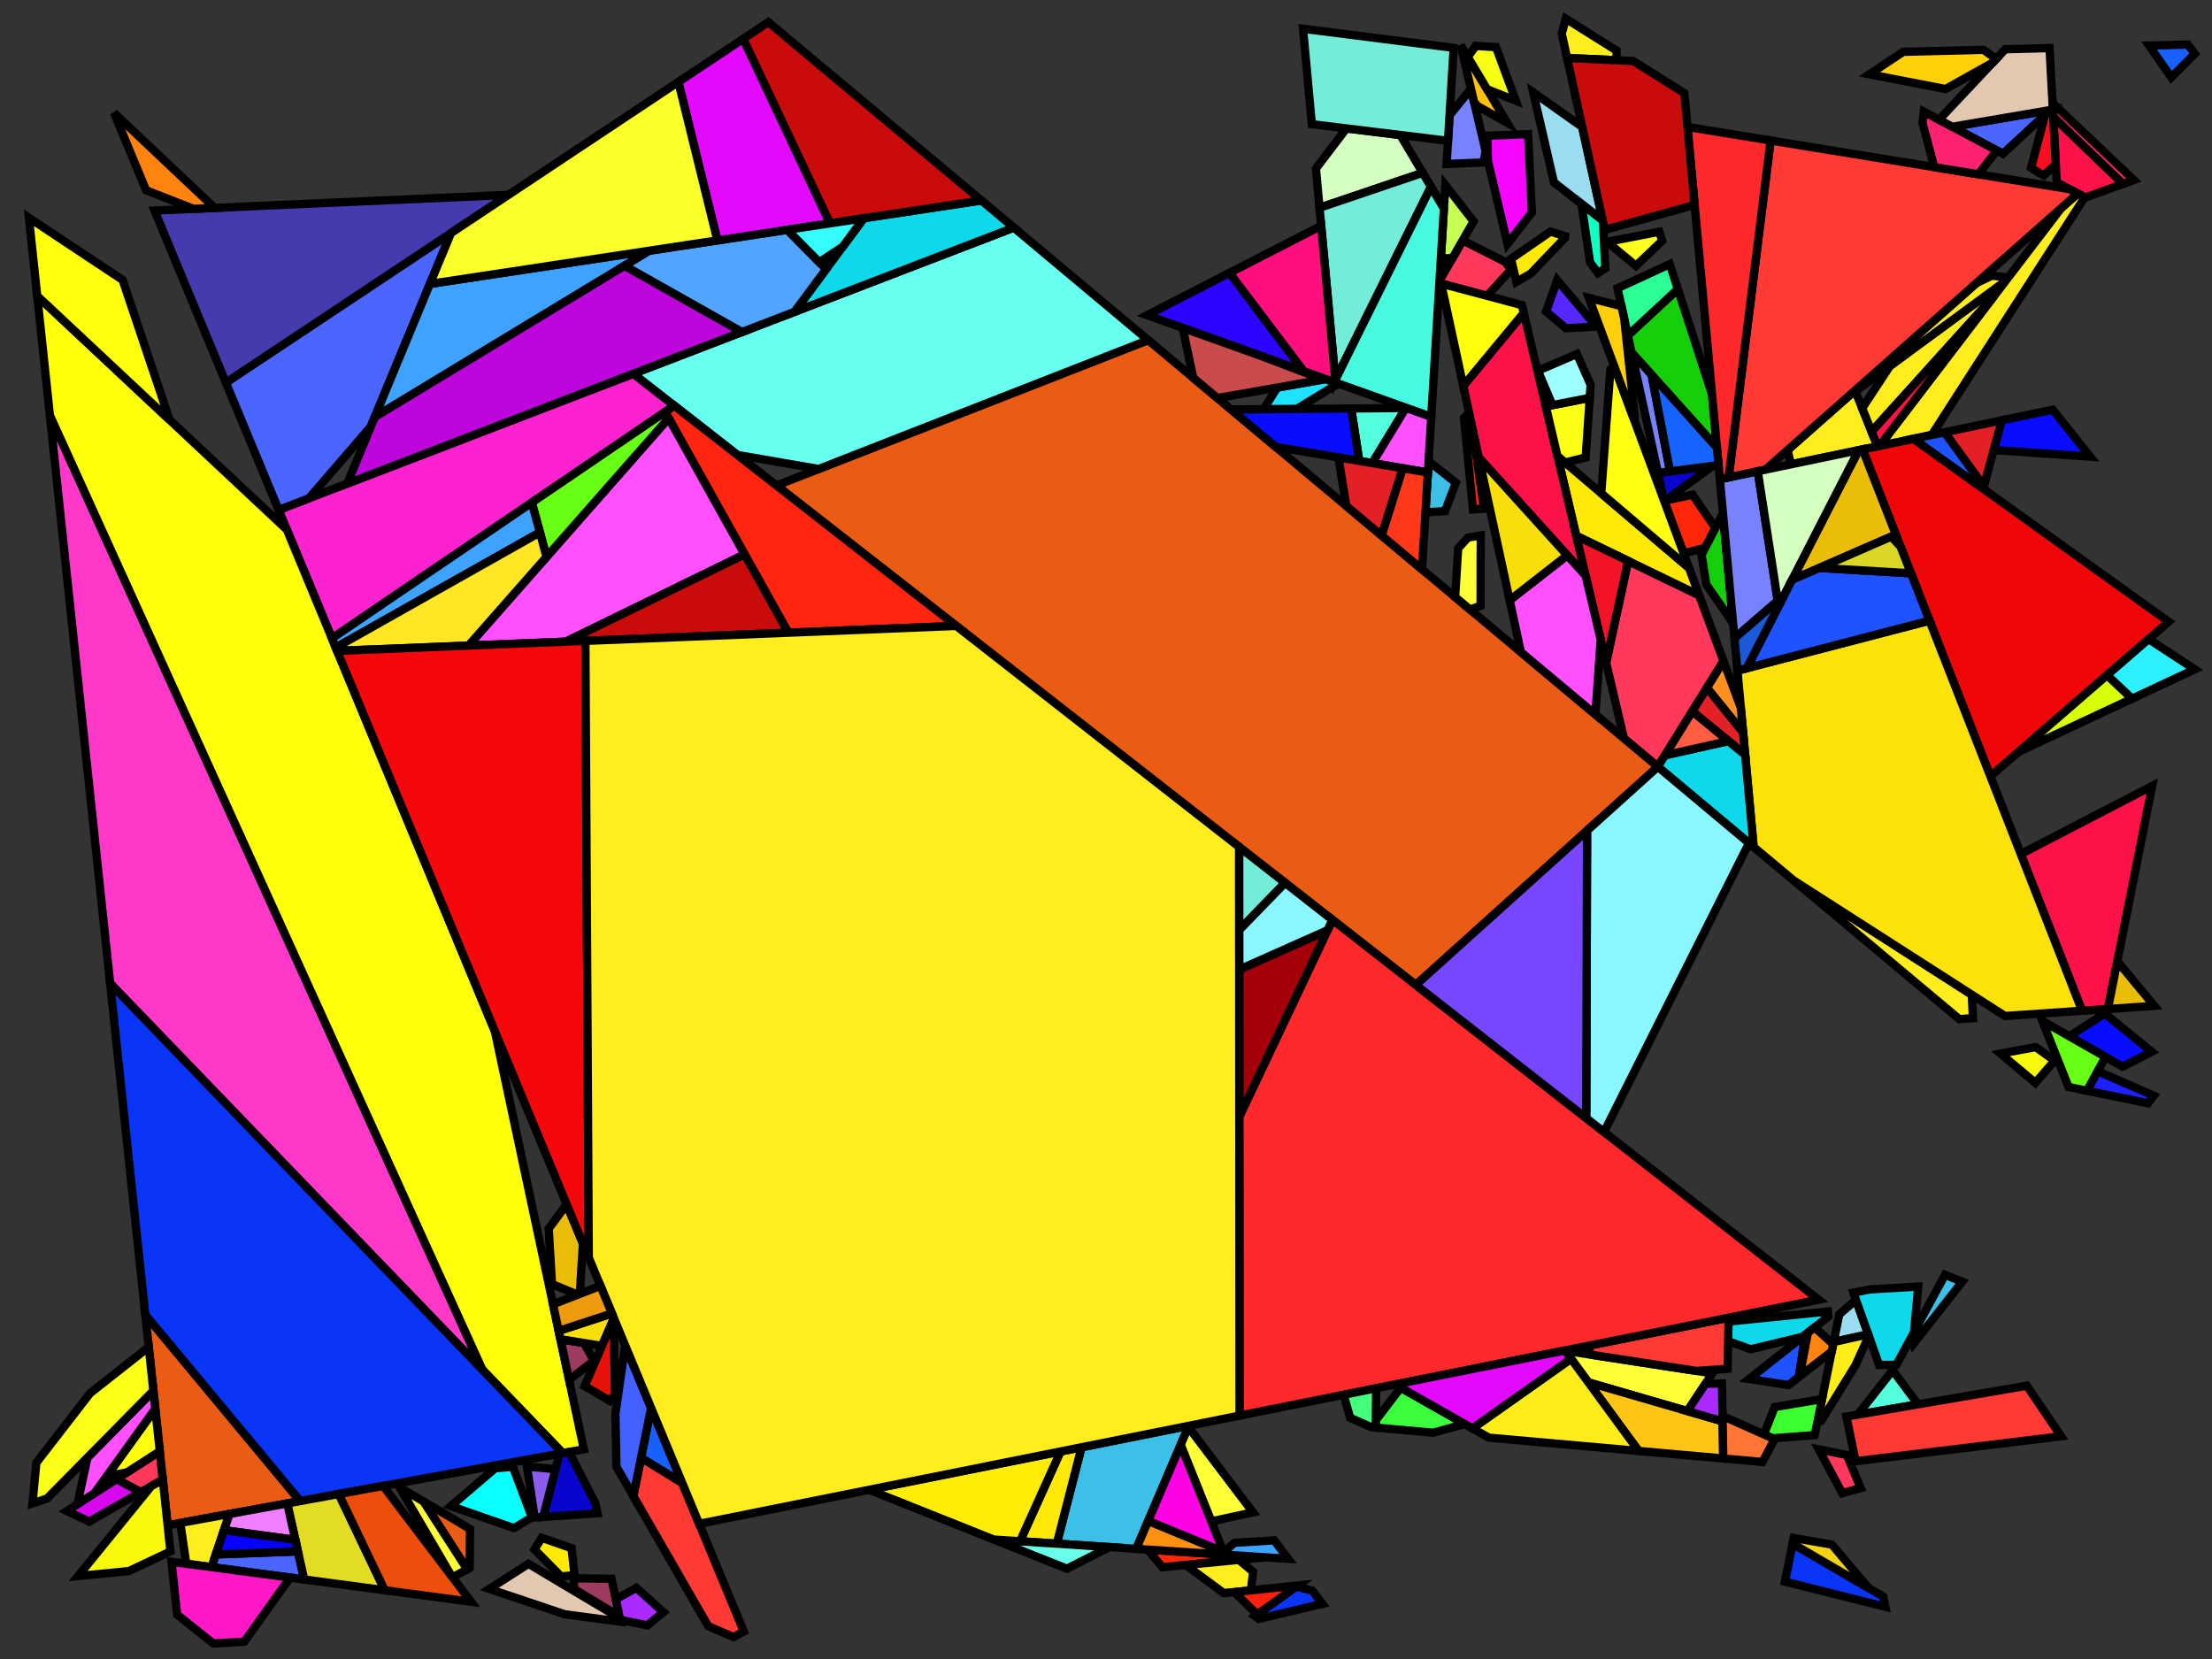 <?xml version="1.0" encoding="iso-8859-1" standalone="no"?>
<!DOCTYPE svg PUBLIC "-//W3C//DTD SVG 1.0//EN" "http://www.w3.org/TR/2001/REC-SVG-20010904/DTD/svg10.dtd">
<svg xmlns="http://www.w3.org/2000/svg" width="800" height="600">
<rect width="100%" height="100%" fill="#333333" stroke="none"/>
<path style="fill:rgb(0, 0, 0);fill-opacity:0.0;fill-rule:evenodd;stroke:rgb(0, 0, 0);stroke-width:0.0;" d="M 0, 600 L 800, 600 L 800, 0 L 0, 0 z "/>
<path style="fill:rgb(252, 34, 207);fill-opacity:1.0;fill-rule:evenodd;stroke:rgb(0, 0, 0);stroke-width:3.0;" d="M 243.885, 146.724 L 120.055, 230.886 L 100.785, 184.421 L 229.076, 135.154 z "/>
<path style="fill:rgb(255, 56, 92);fill-opacity:1.0;fill-rule:evenodd;stroke:rgb(0, 0, 0);stroke-width:3.0;" d="M 614.518, 215.294 L 623.338, 239.09 L 599.576, 277.311 L 587.332, 267.061 L 580.876, 239.648 L 588.831, 202.862 z "/>
<path style="fill:rgb(255, 56, 92);fill-opacity:1.0;fill-rule:evenodd;stroke:rgb(0, 0, 0);stroke-width:3.0;" d="M 544.289, 94.673 L 546.479, 97.493 L 537.83, 106.999 L 521.209, 102.569 L 520.888, 101.086 L 528.987, 86.954 z "/>
<path style="fill:rgb(255, 56, 92);fill-opacity:1.0;fill-rule:evenodd;stroke:rgb(0, 0, 0);stroke-width:3.0;" d="M 58.879, 535.124 L 50.944, 539.648 L 42.085, 534.985 L 57.791, 524.869 z "/>
<path style="fill:rgb(255, 56, 92);fill-opacity:1.0;fill-rule:evenodd;stroke:rgb(0, 0, 0);stroke-width:3.0;" d="M 667.93, 526.223 L 672.951, 538.198 L 666.272, 540.014 L 657.793, 524.177 z "/>
<path style="fill:rgb(61, 192, 231);fill-opacity:1.0;fill-rule:evenodd;stroke:rgb(0, 0, 0);stroke-width:3.0;" d="M 526.517, 174.594 L 522.619, 184.857 L 515.541, 185.29 L 516.664, 166.772 z "/>
<path style="fill:rgb(61, 192, 231);fill-opacity:1.0;fill-rule:evenodd;stroke:rgb(0, 0, 0);stroke-width:3.0;" d="M 429.764, 516.086 L 410.933, 560.17 L 382.191, 558.29 L 391.154, 523.419 L 429.502, 515.74 z "/>
<path style="fill:rgb(61, 192, 231);fill-opacity:1.0;fill-rule:evenodd;stroke:rgb(0, 0, 0);stroke-width:3.0;" d="M 709.68, 463.54 L 692.025, 486.003 L 691.318, 483.491 L 703.431, 461.063 z "/>
<path style="fill:rgb(154, 220, 240);fill-opacity:1.0;fill-rule:evenodd;stroke:rgb(0, 0, 0);stroke-width:3.0;" d="M 675.667, 482.567 L 663.163, 485.343 L 665.188, 475.379 L 671.239, 470.149 z "/>
<path style="fill:rgb(154, 220, 240);fill-opacity:1.0;fill-rule:evenodd;stroke:rgb(0, 0, 0);stroke-width:3.0;" d="M 572.221, 45.908 L 579.633, 79.747 L 562.004, 65.953 L 554.498, 33.389 z "/>
<path style="fill:rgb(75, 102, 255);fill-opacity:1.0;fill-rule:evenodd;stroke:rgb(0, 0, 0);stroke-width:3.0;" d="M 724.377, 55.599 L 706.063, 45.852 L 741.416, 39.824 z "/>
<path style="fill:rgb(75, 102, 255);fill-opacity:1.0;fill-rule:evenodd;stroke:rgb(0, 0, 0);stroke-width:3.0;" d="M 110.022, 571.252 L 76.478, 566.776 L 78.04, 562.172 L 107.746, 561.081 z "/>
<path style="fill:rgb(75, 102, 255);fill-opacity:1.0;fill-rule:evenodd;stroke:rgb(0, 0, 0);stroke-width:3.0;" d="M 134.143, 154.242 L 111.74, 180.214 L 100.785, 184.421 L 81.692, 138.385 L 163.107, 84.282 z "/>
<path style="fill:rgb(234, 91, 20);fill-opacity:1.0;fill-rule:evenodd;stroke:rgb(0, 0, 0);stroke-width:3.0;" d="M 161.691, 548.03 L 169.983, 552.969 L 169.863, 567.059 L 168.944, 567.564 L 153.15, 543.01 z "/>
<path style="fill:rgb(234, 91, 20);fill-opacity:1.0;fill-rule:evenodd;stroke:rgb(0, 0, 0);stroke-width:3.0;" d="M 108.561, 542.878 L 60.63, 551.629 L 52.554, 475.511 z "/>
<path style="fill:rgb(234, 91, 20);fill-opacity:1.0;fill-rule:evenodd;stroke:rgb(0, 0, 0);stroke-width:3.0;" d="M 599.591, 277.323 L 512.043, 356.221 L 280.827, 175.584 L 415.254, 123.002 z "/>
<path style="fill:rgb(103, 255, 240);fill-opacity:1.0;fill-rule:evenodd;stroke:rgb(0, 0, 0);stroke-width:3.0;" d="M 415.254, 123.002 L 296.084, 169.616 L 266.698, 164.546 L 229.076, 135.154 L 366.658, 82.318 z "/>
<path style="fill:rgb(255, 56, 202);fill-opacity:1.0;fill-rule:evenodd;stroke:rgb(0, 0, 0);stroke-width:3.0;" d="M 174.483, 495.402 L 39.838, 355.661 L 18.042, 150.22 z "/>
<path style="fill:rgb(255, 255, 7);fill-opacity:1.0;fill-rule:evenodd;stroke:rgb(0, 0, 0);stroke-width:3.0;" d="M 103.748, 191.565 L 178.957, 372.909 L 211.169, 524.145 L 203.522, 525.541 L 174.483, 495.402 L 18.042, 150.22 L 13.458, 107.022 z "/>
<path style="fill:rgb(255, 255, 56);fill-opacity:1.0;fill-rule:evenodd;stroke:rgb(0, 0, 0);stroke-width:3.0;" d="M 145.761, 538.666 L 153.15, 543.01 L 168.944, 567.564 L 163.654, 570.468 L 163.32, 570.028 L 144.748, 538.313 z "/>
<path style="fill:rgb(255, 255, 56);fill-opacity:1.0;fill-rule:evenodd;stroke:rgb(0, 0, 0);stroke-width:3.0;" d="M 535.468, 219.089 L 531.652, 220.446 L 526.275, 215.946 L 527.345, 198.509 L 527.896, 197.686 L 530.932, 194.397 L 535.53, 193.678 z "/>
<path style="fill:rgb(255, 255, 56);fill-opacity:1.0;fill-rule:evenodd;stroke:rgb(0, 0, 0);stroke-width:3.0;" d="M 619.301, 496.7 L 610.245, 510.346 L 574.456, 499.96 L 566.066, 488.517 z "/>
<path style="fill:rgb(255, 255, 56);fill-opacity:1.0;fill-rule:evenodd;stroke:rgb(0, 0, 0);stroke-width:3.0;" d="M 453.151, 546.957 L 438.057, 550.232 L 426.995, 522.568 L 429.764, 516.086 z "/>
<path style="fill:rgb(9, 5, 207);fill-opacity:1.0;fill-rule:evenodd;stroke:rgb(0, 0, 0);stroke-width:3.0;" d="M 602.191, 181.041 L 601.849, 181.114 L 601.816, 181.023 L 599.625, 171.022 L 619.455, 168.497 z "/>
<path style="fill:rgb(9, 5, 207);fill-opacity:1.0;fill-rule:evenodd;stroke:rgb(0, 0, 0);stroke-width:3.0;" d="M 215.341, 543.734 L 216.098, 547.287 L 196.44, 548.615 L 202.352, 525.755 L 205.829, 525.12 z "/>
<path style="fill:rgb(255, 38, 10);fill-opacity:1.0;fill-rule:evenodd;stroke:rgb(0, 0, 0);stroke-width:3.0;" d="M 457.643, 563.226 L 420.401, 566.804 L 415.054, 560.44 z "/>
<path style="fill:rgb(255, 38, 10);fill-opacity:1.0;fill-rule:evenodd;stroke:rgb(0, 0, 0);stroke-width:3.0;" d="M 620.381, 190.981 L 616.713, 198.113 L 608.902, 200.141 L 601.849, 181.114 L 612.148, 178.922 z "/>
<path style="fill:rgb(255, 38, 10);fill-opacity:1.0;fill-rule:evenodd;stroke:rgb(0, 0, 0);stroke-width:3.0;" d="M 532.432, 154.437 L 536.716, 183.994 L 532.715, 184.239 L 529.465, 151.127 L 531.343, 149.404 z "/>
<path style="fill:rgb(22, 207, 11);fill-opacity:1.0;fill-rule:evenodd;stroke:rgb(0, 0, 0);stroke-width:3.0;" d="M 619.179, 142.627 L 620.952, 161.911 L 590.099, 127.529 L 588.738, 121.314 L 606.822, 104.554 z "/>
<path style="fill:rgb(22, 207, 11);fill-opacity:1.0;fill-rule:evenodd;stroke:rgb(0, 0, 0);stroke-width:3.0;" d="M 626.782, 225.35 L 617.11, 211.391 L 615.395, 200.677 L 623.132, 185.632 z "/>
<path style="fill:rgb(255, 234, 7);fill-opacity:1.0;fill-rule:evenodd;stroke:rgb(0, 0, 0);stroke-width:3.0;" d="M 566.07, 85.418 L 566.012, 85.984 L 553.672, 98.901 L 548.443, 101.95 L 546.48, 93.618 L 560.727, 83.761 z "/>
<path style="fill:rgb(255, 234, 7);fill-opacity:1.0;fill-rule:evenodd;stroke:rgb(0, 0, 0);stroke-width:3.0;" d="M 382.191, 558.29 L 368.903, 557.421 L 383.55, 524.942 L 391.154, 523.419 z "/>
<path style="fill:rgb(255, 234, 7);fill-opacity:1.0;fill-rule:evenodd;stroke:rgb(0, 0, 0);stroke-width:3.0;" d="M 206.698, 559.927 L 207.788, 569.663 L 202.932, 570.165 L 193.32, 560.387 L 195.907, 556.163 z "/>
<path style="fill:rgb(255, 234, 7);fill-opacity:1.0;fill-rule:evenodd;stroke:rgb(0, 0, 0);stroke-width:3.0;" d="M 610.86, 205.425 L 614.518, 215.294 L 570.073, 193.784 L 563.276, 164.927 z "/>
<path style="fill:rgb(240, 6, 9);fill-opacity:1.0;fill-rule:evenodd;stroke:rgb(0, 0, 0);stroke-width:3.0;" d="M 784.32, 224.872 L 719.84, 280.747 L 673.613, 162.522 L 692.021, 158.682 z "/>
<path style="fill:rgb(25, 97, 255);fill-opacity:1.0;fill-rule:evenodd;stroke:rgb(0, 0, 0);stroke-width:3.0;" d="M 246.76, 536.397 L 231.839, 527.246 L 235.484, 509.208 z "/>
<path style="fill:rgb(25, 97, 255);fill-opacity:1.0;fill-rule:evenodd;stroke:rgb(0, 0, 0);stroke-width:3.0;" d="M 793.775, 19.429 L 785.276, 27.961 L 777.253, 16.475 L 791.232, 16.118 z "/>
<path style="fill:rgb(83, 255, 220);fill-opacity:1.0;fill-rule:evenodd;stroke:rgb(0, 0, 0);stroke-width:3.0;" d="M 496.297, 167.495 L 491.591, 166.703 L 488.66, 147.729 L 508.421, 147.573 z "/>
<path style="fill:rgb(83, 255, 220);fill-opacity:1.0;fill-rule:evenodd;stroke:rgb(0, 0, 0);stroke-width:3.0;" d="M 693.653, 507.897 L 671.891, 511.62 L 684.503, 495.573 z "/>
<path style="fill:rgb(255, 237, 30);fill-opacity:1.0;fill-rule:evenodd;stroke:rgb(0, 0, 0);stroke-width:3.0;" d="M 679.018, 161.395 L 647.657, 167.936 L 646.541, 162.748 L 670.889, 141.217 z "/>
<path style="fill:rgb(255, 237, 30);fill-opacity:1.0;fill-rule:evenodd;stroke:rgb(0, 0, 0);stroke-width:3.0;" d="M 713.128, 359.754 L 713.539, 368.236 L 708.587, 368.572 L 648.655, 318.398 z "/>
<path style="fill:rgb(255, 237, 30);fill-opacity:1.0;fill-rule:evenodd;stroke:rgb(0, 0, 0);stroke-width:3.0;" d="M 76.478, 566.776 L 67.364, 565.56 L 65.205, 550.794 L 83.001, 547.545 z "/>
<path style="fill:rgb(255, 237, 30);fill-opacity:1.0;fill-rule:evenodd;stroke:rgb(0, 0, 0);stroke-width:3.0;" d="M 584.655, 18.303 L 584.633, 21.781 L 566.759, 20.971 L 564.825, 12.142 L 566.304, 6.779 z "/>
<path style="fill:rgb(255, 237, 30);fill-opacity:1.0;fill-rule:evenodd;stroke:rgb(0, 0, 0);stroke-width:3.0;" d="M 453.226, 568.468 L 452.389, 575.178 L 442.645, 576.205 L 428.818, 565.995 L 448.045, 564.148 z "/>
<path style="fill:rgb(255, 237, 30);fill-opacity:1.0;fill-rule:evenodd;stroke:rgb(0, 0, 0);stroke-width:3.0;" d="M 721.233, 106.995 L 676.89, 156.114 L 673.474, 147.633 L 683.557, 132.332 L 725.322, 101.641 z "/>
<path style="fill:rgb(255, 237, 30);fill-opacity:1.0;fill-rule:evenodd;stroke:rgb(0, 0, 0);stroke-width:3.0;" d="M 726.266, 100.406 L 725.322, 101.641 L 671.021, 141.544 L 670.889, 141.217 L 714.845, 102.346 L 720.457, 99.678 z "/>
<path style="fill:rgb(255, 237, 30);fill-opacity:1.0;fill-rule:evenodd;stroke:rgb(0, 0, 0);stroke-width:3.0;" d="M 753.964, 71.345 L 698.663, 157.297 L 679.811, 161.229 L 745.467, 75.266 L 751.428, 69.995 z "/>
<path style="fill:rgb(255, 197, 21);fill-opacity:1.0;fill-rule:evenodd;stroke:rgb(0, 0, 0);stroke-width:3.0;" d="M 623.015, 514.052 L 623.248, 527.483 L 592.641, 524.763 L 574.456, 499.96 z "/>
<path style="fill:rgb(255, 37, 16);fill-opacity:1.0;fill-rule:evenodd;stroke:rgb(0, 0, 0);stroke-width:3.0;" d="M 345.835, 226.371 L 285.086, 228.822 L 240.573, 148.975 L 243.885, 146.724 z "/>
<path style="fill:rgb(88, 38, 255);fill-opacity:1.0;fill-rule:evenodd;stroke:rgb(0, 0, 0);stroke-width:3.0;" d="M 577.34, 118.11 L 566.296, 118.704 L 559.15, 112.652 L 563.192, 101.315 z "/>
<path style="fill:rgb(10, 52, 246);fill-opacity:1.0;fill-rule:evenodd;stroke:rgb(0, 0, 0);stroke-width:3.0;" d="M 681.108, 577.424 L 681.867, 581.134 L 645.539, 572.045 L 648.332, 558.303 z "/>
<path style="fill:rgb(10, 52, 246);fill-opacity:1.0;fill-rule:evenodd;stroke:rgb(0, 0, 0);stroke-width:3.0;" d="M 474.609, 575.281 L 478.227, 580.057 L 455.214, 585.486 L 453.86, 584.486 L 468.729, 573.82 z "/>
<path style="fill:rgb(10, 52, 246);fill-opacity:1.0;fill-rule:evenodd;stroke:rgb(0, 0, 0);stroke-width:3.0;" d="M 203.522, 525.541 L 108.561, 542.878 L 52.554, 475.511 L 39.838, 355.661 z "/>
<path style="fill:rgb(252, 18, 72);fill-opacity:1.0;fill-rule:evenodd;stroke:rgb(0, 0, 0);stroke-width:3.0;" d="M 679.811, 161.229 L 679.018, 161.395 L 676.89, 156.114 L 721.233, 106.995 z "/>
<path style="fill:rgb(252, 18, 72);fill-opacity:1.0;fill-rule:evenodd;stroke:rgb(0, 0, 0);stroke-width:3.0;" d="M 573.464, 208.182 L 534.818, 165.466 L 529.211, 139.552 L 551.088, 113.182 z "/>
<path style="fill:rgb(252, 18, 72);fill-opacity:1.0;fill-rule:evenodd;stroke:rgb(0, 0, 0);stroke-width:3.0;" d="M 767.838, 66.507 L 754.167, 71.453 L 743.853, 65.964 L 742.58, 42.216 z "/>
<path style="fill:rgb(252, 18, 72);fill-opacity:1.0;fill-rule:evenodd;stroke:rgb(0, 0, 0);stroke-width:3.0;" d="M 762.337, 364.919 L 753, 365.553 L 730.838, 308.875 L 778.358, 284.253 z "/>
<path style="fill:rgb(252, 226, 11);fill-opacity:1.0;fill-rule:evenodd;stroke:rgb(0, 0, 0);stroke-width:3.0;" d="M 753, 365.553 L 725.124, 367.448 L 648.655, 318.398 L 634.224, 306.317 L 628.362, 242.542 L 697.836, 224.472 z "/>
<path style="fill:rgb(255, 255, 11);fill-opacity:1.0;fill-rule:evenodd;stroke:rgb(0, 0, 0);stroke-width:3.0;" d="M 44.33, 101.24 L 61.334, 151.85 L 13.458, 107.022 L 10.46, 78.76 z "/>
<path style="fill:rgb(255, 255, 11);fill-opacity:1.0;fill-rule:evenodd;stroke:rgb(0, 0, 0);stroke-width:3.0;" d="M 550.422, 110.355 L 551.088, 113.182 L 529.211, 139.552 L 521.209, 102.569 z "/>
<path style="fill:rgb(255, 255, 11);fill-opacity:1.0;fill-rule:evenodd;stroke:rgb(0, 0, 0);stroke-width:3.0;" d="M 57.791, 524.869 L 45.943, 532.5 L 38.594, 533.899 L 56.16, 509.491 z "/>
<path style="fill:rgb(14, 217, 234);fill-opacity:1.0;fill-rule:evenodd;stroke:rgb(0, 0, 0);stroke-width:3.0;" d="M 366.658, 82.318 L 287.327, 112.784 L 312.414, 78.923 L 354.915, 72.488 z "/>
<path style="fill:rgb(14, 217, 234);fill-opacity:1.0;fill-rule:evenodd;stroke:rgb(0, 0, 0);stroke-width:3.0;" d="M 692.241, 481.781 L 685.845, 493.623 L 679.615, 493.64 L 670.303, 467.522 L 676.266, 466.328 L 693.75, 465.304 z "/>
<path style="fill:rgb(14, 217, 234);fill-opacity:1.0;fill-rule:evenodd;stroke:rgb(0, 0, 0);stroke-width:3.0;" d="M 631.157, 272.948 L 634.224, 306.317 L 599.576, 277.311 L 602.153, 273.166 L 625.128, 268.012 z "/>
<path style="fill:rgb(14, 217, 234);fill-opacity:1.0;fill-rule:evenodd;stroke:rgb(0, 0, 0);stroke-width:3.0;" d="M 661.263, 476.145 L 651.97, 483.465 L 633.127, 487.975 L 625.007, 485.066 L 625.129, 477.964 L 661.112, 474.315 z "/>
<path style="fill:rgb(243, 19, 40);fill-opacity:1.0;fill-rule:evenodd;stroke:rgb(0, 0, 0);stroke-width:3.0;" d="M 588.831, 202.862 L 580.876, 239.648 L 570.073, 193.784 z "/>
<path style="fill:rgb(43, 255, 148);fill-opacity:1.0;fill-rule:evenodd;stroke:rgb(0, 0, 0);stroke-width:3.0;" d="M 606.822, 104.554 L 588.738, 121.314 L 584.999, 104.247 L 603.891, 95.526 z "/>
<path style="fill:rgb(103, 255, 231);fill-opacity:1.0;fill-rule:evenodd;stroke:rgb(0, 0, 0);stroke-width:3.0;" d="M 401.239, 559.536 L 385.853, 567.337 L 359.435, 556.802 z "/>
<path style="fill:rgb(255, 237, 25);fill-opacity:1.0;fill-rule:evenodd;stroke:rgb(0, 0, 0);stroke-width:3.0;" d="M 592.641, 524.763 L 538.448, 519.946 L 532.53, 516.591 L 568.193, 491.418 z "/>
<path style="fill:rgb(255, 237, 25);fill-opacity:1.0;fill-rule:evenodd;stroke:rgb(0, 0, 0);stroke-width:3.0;" d="M 675.864, 483.119 L 671.085, 493.74 L 658.639, 513.887 L 657.315, 514.114 L 663.163, 485.343 L 675.667, 482.567 z "/>
<path style="fill:rgb(70, 58, 175);fill-opacity:1.0;fill-rule:evenodd;stroke:rgb(0, 0, 0);stroke-width:3.0;" d="M 81.692, 138.385 L 55.882, 76.151 L 183.89, 70.471 z "/>
<path style="fill:rgb(249, 249, 13);fill-opacity:1.0;fill-rule:evenodd;stroke:rgb(0, 0, 0);stroke-width:3.0;" d="M 61.634, 561.091 L 46.607, 568.206 L 28.269, 569.992 L 54.669, 537.524 L 58.879, 535.124 z "/>
<path style="fill:rgb(249, 249, 13);fill-opacity:1.0;fill-rule:evenodd;stroke:rgb(0, 0, 0);stroke-width:3.0;" d="M 743.066, 383.597 L 736.113, 391.616 L 723.478, 381.038 L 736.245, 378.7 z "/>
<path style="fill:rgb(255, 79, 255);fill-opacity:1.0;fill-rule:evenodd;stroke:rgb(0, 0, 0);stroke-width:3.0;" d="M 573.464, 208.182 L 578.918, 231.336 L 576.992, 258.404 L 550.047, 235.846 L 545.989, 217.092 L 566.818, 200.835 z "/>
<path style="fill:rgb(255, 79, 255);fill-opacity:1.0;fill-rule:evenodd;stroke:rgb(0, 0, 0);stroke-width:3.0;" d="M 269.298, 200.502 L 204.621, 232.068 L 169.44, 233.487 L 241.831, 151.232 z "/>
<path style="fill:rgb(255, 79, 255);fill-opacity:1.0;fill-rule:evenodd;stroke:rgb(0, 0, 0);stroke-width:3.0;" d="M 56.16, 509.491 L 34.121, 540.115 L 27.972, 544.075 L 31.637, 527.142 L 55.469, 502.983 z "/>
<path style="fill:rgb(255, 79, 255);fill-opacity:1.0;fill-rule:evenodd;stroke:rgb(0, 0, 0);stroke-width:3.0;" d="M 517.637, 150.735 L 516.415, 170.881 L 496.297, 167.495 L 508.421, 147.573 L 508.782, 147.57 z "/>
<path style="fill:rgb(119, 130, 252);fill-opacity:1.0;fill-rule:evenodd;stroke:rgb(0, 0, 0);stroke-width:3.0;" d="M 597.335, 135.593 L 603.996, 170.466 L 599.625, 171.022 L 590.099, 127.529 z "/>
<path style="fill:rgb(119, 130, 252);fill-opacity:1.0;fill-rule:evenodd;stroke:rgb(0, 0, 0);stroke-width:3.0;" d="M 642.952, 217.303 L 627.287, 230.84 L 621.997, 173.288 L 635.714, 170.427 z "/>
<path style="fill:rgb(119, 130, 252);fill-opacity:1.0;fill-rule:evenodd;stroke:rgb(0, 0, 0);stroke-width:3.0;" d="M 537.306, 54.67 L 536.534, 58.766 L 523.186, 59.297 L 524.255, 41.677 L 531.993, 32.112 z "/>
<path style="fill:rgb(9, 13, 255);fill-opacity:1.0;fill-rule:evenodd;stroke:rgb(0, 0, 0);stroke-width:3.0;" d="M 755.922, 165.158 L 721.038, 162.766 L 723.947, 152.023 L 742.41, 148.172 z "/>
<path style="fill:rgb(9, 13, 255);fill-opacity:1.0;fill-rule:evenodd;stroke:rgb(0, 0, 0);stroke-width:3.0;" d="M 491.591, 166.703 L 461.384, 161.62 L 445.2, 148.072 L 488.66, 147.729 z "/>
<path style="fill:rgb(9, 13, 255);fill-opacity:1.0;fill-rule:evenodd;stroke:rgb(0, 0, 0);stroke-width:3.0;" d="M 778.147, 380.365 L 767.687, 385.792 L 748.365, 374.781 L 761.215, 366.539 z "/>
<path style="fill:rgb(252, 255, 22);fill-opacity:1.0;fill-rule:evenodd;stroke:rgb(0, 0, 0);stroke-width:3.0;" d="M 573.488, 165.444 L 566.05, 167.288 L 563.276, 164.927 L 559.051, 146.99 L 574.945, 143.888 z "/>
<path style="fill:rgb(255, 58, 52);fill-opacity:1.0;fill-rule:evenodd;stroke:rgb(0, 0, 0);stroke-width:3.0;" d="M 624.835, 495.029 L 613.6, 495.824 L 575.755, 490.007 L 573.414, 486.923 L 625.153, 476.563 z "/>
<path style="fill:rgb(255, 58, 52);fill-opacity:1.0;fill-rule:evenodd;stroke:rgb(0, 0, 0);stroke-width:3.0;" d="M 745.437, 519.45 L 671.086, 528.473 L 667.779, 512.323 L 733.018, 501.162 z "/>
<path style="fill:rgb(255, 58, 52);fill-opacity:1.0;fill-rule:evenodd;stroke:rgb(0, 0, 0);stroke-width:3.0;" d="M 246.76, 536.397 L 269.008, 590.039 L 265.325, 592.065 L 256.147, 588.129 L 229.048, 541.055 L 231.839, 527.246 z "/>
<path style="fill:rgb(255, 58, 52);fill-opacity:1.0;fill-rule:evenodd;stroke:rgb(0, 0, 0);stroke-width:3.0;" d="M 748.429, 68.4 L 751.428, 69.995 L 638.52, 169.841 L 625.185, 172.623 L 640.364, 50.808 z "/>
<path style="fill:rgb(255, 41, 44);fill-opacity:1.0;fill-rule:evenodd;stroke:rgb(0, 0, 0);stroke-width:3.0;" d="M 657.731, 470.04 L 448.298, 511.976 L 448.213, 403.843 L 481.894, 332.667 z "/>
<path style="fill:rgb(255, 41, 44);fill-opacity:1.0;fill-rule:evenodd;stroke:rgb(0, 0, 0);stroke-width:3.0;" d="M 640.364, 50.808 L 625.185, 172.623 L 621.997, 173.288 L 610.291, 45.913 z "/>
<path style="fill:rgb(202, 11, 11);fill-opacity:1.0;fill-rule:evenodd;stroke:rgb(0, 0, 0);stroke-width:3.0;" d="M 590.626, 22.053 L 609.168, 33.697 L 612.883, 74.118 L 580.374, 83.133 L 566.759, 20.971 z "/>
<path style="fill:rgb(202, 11, 11);fill-opacity:1.0;fill-rule:evenodd;stroke:rgb(0, 0, 0);stroke-width:3.0;" d="M 354.915, 72.488 L 300.137, 80.782 L 268.756, 14.075 L 277.89, 8.005 z "/>
<path style="fill:rgb(202, 11, 11);fill-opacity:1.0;fill-rule:evenodd;stroke:rgb(0, 0, 0);stroke-width:3.0;" d="M 285.086, 228.822 L 204.621, 232.068 L 269.298, 200.502 z "/>
<path style="fill:rgb(255, 33, 15);fill-opacity:1.0;fill-rule:evenodd;stroke:rgb(0, 0, 0);stroke-width:3.0;" d="M 454.695, 583.887 L 446.395, 575.81 L 469.323, 573.394 z "/>
<path style="fill:rgb(255, 192, 16);fill-opacity:1.0;fill-rule:evenodd;stroke:rgb(0, 0, 0);stroke-width:3.0;" d="M 545.1, 44.428 L 534.332, 38.326 L 533.132, 36.948 L 528.274, 16.322 z "/>
<path style="fill:rgb(249, 255, 22);fill-opacity:1.0;fill-rule:evenodd;stroke:rgb(0, 0, 0);stroke-width:3.0;" d="M 55.469, 502.983 L 17.039, 541.939 L 11.748, 543.737 L 13.138, 529.028 L 32.597, 503.853 L 53.792, 487.174 z "/>
<path style="fill:rgb(255, 24, 197);fill-opacity:1.0;fill-rule:evenodd;stroke:rgb(0, 0, 0);stroke-width:3.0;" d="M 104.919, 570.571 L 88.336, 593.756 L 77.124, 594.378 L 64.06, 583.953 L 62.033, 564.849 z "/>
<path style="fill:rgb(255, 34, 115);fill-opacity:1.0;fill-rule:evenodd;stroke:rgb(0, 0, 0);stroke-width:3.0;" d="M 771.723, 65.101 L 767.838, 66.507 L 742.58, 42.216 L 742.314, 37.26 z "/>
<path style="fill:rgb(255, 34, 115);fill-opacity:1.0;fill-rule:evenodd;stroke:rgb(0, 0, 0);stroke-width:3.0;" d="M 722.172, 54.425 L 715.503, 63.039 L 699.547, 60.442 L 695.302, 44.457 L 695.77, 40.374 z "/>
<path style="fill:rgb(102, 255, 21);fill-opacity:1.0;fill-rule:evenodd;stroke:rgb(0, 0, 0);stroke-width:3.0;" d="M 241.831, 151.232 L 197.664, 201.417 L 192.331, 181.763 L 240.573, 148.975 z "/>
<path style="fill:rgb(102, 255, 21);fill-opacity:1.0;fill-rule:evenodd;stroke:rgb(0, 0, 0);stroke-width:3.0;" d="M 761.474, 382.251 L 754.838, 394.495 L 748.127, 393.115 L 738.644, 369.241 z "/>
<path style="fill:rgb(234, 189, 8);fill-opacity:1.0;fill-rule:evenodd;stroke:rgb(0, 0, 0);stroke-width:3.0;" d="M 685.664, 193.342 L 648.145, 209.683 L 672.2, 162.817 L 673.613, 162.522 z "/>
<path style="fill:rgb(234, 189, 8);fill-opacity:1.0;fill-rule:evenodd;stroke:rgb(0, 0, 0);stroke-width:3.0;" d="M 779.084, 363.781 L 762.337, 364.919 L 765.764, 347.66 z "/>
<path style="fill:rgb(234, 189, 8);fill-opacity:1.0;fill-rule:evenodd;stroke:rgb(0, 0, 0);stroke-width:3.0;" d="M 210.83, 449.761 L 209.686, 467.954 L 208.918, 468.252 L 199.636, 464.409 L 198.447, 444.349 L 204.945, 435.572 z "/>
<path style="fill:rgb(197, 255, 83);fill-opacity:1.0;fill-rule:evenodd;stroke:rgb(0, 0, 0);stroke-width:3.0;" d="M 532.937, 80.06 L 525.345, 93.308 L 521.11, 93.498 L 522.724, 66.912 z "/>
<path style="fill:rgb(226, 220, 35);fill-opacity:1.0;fill-rule:evenodd;stroke:rgb(0, 0, 0);stroke-width:3.0;" d="M 139.138, 575.136 L 110.022, 571.252 L 103.865, 543.736 L 122.523, 540.329 z "/>
<path style="fill:rgb(237, 78, 12);fill-opacity:1.0;fill-rule:evenodd;stroke:rgb(0, 0, 0);stroke-width:3.0;" d="M 170.35, 579.301 L 139.138, 575.136 L 122.523, 540.329 L 138.581, 537.398 z "/>
<path style="fill:rgb(62, 163, 255);fill-opacity:1.0;fill-rule:evenodd;stroke:rgb(0, 0, 0);stroke-width:3.0;" d="M 465.884, 563.765 L 442.866, 562.259 L 442.516, 561.384 L 446.463, 557.971 L 460.832, 557.095 z "/>
<path style="fill:rgb(62, 163, 255);fill-opacity:1.0;fill-rule:evenodd;stroke:rgb(0, 0, 0);stroke-width:3.0;" d="M 195.257, 192.546 L 121.43, 234.2 L 120.055, 230.886 L 192.331, 181.763 z "/>
<path style="fill:rgb(62, 163, 255);fill-opacity:1.0;fill-rule:evenodd;stroke:rgb(0, 0, 0);stroke-width:3.0;" d="M 135.568, 150.801 L 155.489, 102.682 L 234.868, 90.664 z "/>
<path style="fill:rgb(240, 128, 255);fill-opacity:1.0;fill-rule:evenodd;stroke:rgb(0, 0, 0);stroke-width:3.0;" d="M 106.815, 556.918 L 81.009, 553.419 L 83.001, 547.545 L 103.865, 543.736 z "/>
<path style="fill:rgb(17, 255, 194);fill-opacity:1.0;fill-rule:evenodd;stroke:rgb(0, 0, 0);stroke-width:3.0;" d="M 579.633, 79.747 L 579.77, 80.374 L 580.557, 97.055 L 577.942, 98.749 L 575.065, 94.881 L 571.989, 73.766 z "/>
<path style="fill:rgb(243, 212, 21);fill-opacity:1.0;fill-rule:evenodd;stroke:rgb(0, 0, 0);stroke-width:3.0;" d="M 662.535, 558.63 L 675.804, 574.329 L 648.332, 558.303 L 648.752, 556.239 z "/>
<path style="fill:rgb(226, 32, 37);fill-opacity:1.0;fill-rule:evenodd;stroke:rgb(0, 0, 0);stroke-width:3.0;" d="M 507.333, 169.352 L 499.701, 193.699 L 486.912, 182.992 L 484.038, 165.433 z "/>
<path style="fill:rgb(226, 32, 37);fill-opacity:1.0;fill-rule:evenodd;stroke:rgb(0, 0, 0);stroke-width:3.0;" d="M 717.474, 175.931 L 703.267, 156.337 L 723.947, 152.023 z "/>
<path style="fill:rgb(226, 32, 37);fill-opacity:1.0;fill-rule:evenodd;stroke:rgb(0, 0, 0);stroke-width:3.0;" d="M 630.413, 264.851 L 631.157, 272.948 L 612.027, 257.283 L 617.347, 248.727 z "/>
<path style="fill:rgb(255, 144, 30);fill-opacity:1.0;fill-rule:evenodd;stroke:rgb(0, 0, 0);stroke-width:3.0;" d="M 629.597, 255.978 L 630.413, 264.851 L 617.347, 248.727 L 623.338, 239.09 z "/>
<path style="fill:rgb(212, 255, 192);fill-opacity:1.0;fill-rule:evenodd;stroke:rgb(0, 0, 0);stroke-width:3.0;" d="M 645.255, 215.313 L 642.952, 217.303 L 635.714, 170.427 L 672.2, 162.817 z "/>
<path style="fill:rgb(212, 255, 192);fill-opacity:1.0;fill-rule:evenodd;stroke:rgb(0, 0, 0);stroke-width:3.0;" d="M 506.436, 48.83 L 514.545, 62.502 L 477.223, 75.144 L 475.918, 60.955 L 486.95, 46.444 z "/>
<path style="fill:rgb(157, 59, 97);fill-opacity:1.0;fill-rule:evenodd;stroke:rgb(0, 0, 0);stroke-width:3.0;" d="M 211.247, 485.733 L 214.787, 492.16 L 205.819, 499.028 L 202.692, 484.347 z "/>
<path style="fill:rgb(157, 59, 97);fill-opacity:1.0;fill-rule:evenodd;stroke:rgb(0, 0, 0);stroke-width:3.0;" d="M 221.145, 570.984 L 224.04, 584.576 L 207.605, 574.666 L 207.591, 570.804 z "/>
<path style="fill:rgb(163, 0, 9);fill-opacity:1.0;fill-rule:evenodd;stroke:rgb(0, 0, 0);stroke-width:3.0;" d="M 448.213, 403.843 L 448.171, 350.653 L 480.116, 336.425 z "/>
<path style="fill:rgb(255, 237, 8);fill-opacity:1.0;fill-rule:evenodd;stroke:rgb(0, 0, 0);stroke-width:3.0;" d="M 368.903, 557.421 L 359.435, 556.802 L 314.309, 538.806 L 383.55, 524.942 z "/>
<path style="fill:rgb(189, 5, 220);fill-opacity:1.0;fill-rule:evenodd;stroke:rgb(0, 0, 0);stroke-width:3.0;" d="M 268.36, 120.067 L 125.593, 174.894 L 135.568, 150.801 L 225.873, 96.111 z "/>
<path style="fill:rgb(29, 32, 255);fill-opacity:1.0;fill-rule:evenodd;stroke:rgb(0, 0, 0);stroke-width:3.0;" d="M 778.929, 396.272 L 776.832, 399.018 L 754.838, 394.495 L 758.664, 387.437 z "/>
<path style="fill:rgb(115, 237, 215);fill-opacity:1.0;fill-rule:evenodd;stroke:rgb(0, 0, 0);stroke-width:3.0;" d="M 517.533, 67.541 L 482.948, 137.397 L 477.223, 75.144 L 514.545, 62.502 z "/>
<path style="fill:rgb(115, 237, 215);fill-opacity:1.0;fill-rule:evenodd;stroke:rgb(0, 0, 0);stroke-width:3.0;" d="M 464.766, 319.287 L 448.16, 336.395 L 448.136, 306.294 z "/>
<path style="fill:rgb(115, 237, 215);fill-opacity:1.0;fill-rule:evenodd;stroke:rgb(0, 0, 0);stroke-width:3.0;" d="M 525.734, 17.308 L 523.693, 50.941 L 474.443, 44.914 L 471.269, 10.406 z "/>
<path style="fill:rgb(59, 252, 61);fill-opacity:1.0;fill-rule:evenodd;stroke:rgb(0, 0, 0);stroke-width:3.0;" d="M 528.918, 514.543 L 528.851, 515.233 L 518.373, 518.162 L 497.558, 516.312 L 497.585, 513.631 L 506.593, 501.886 z "/>
<path style="fill:rgb(249, 223, 10);fill-opacity:1.0;fill-rule:evenodd;stroke:rgb(0, 0, 0);stroke-width:3.0;" d="M 221.907, 476.472 L 221.918, 477.002 L 217.702, 486.778 L 202.692, 484.347 L 202.051, 481.34 L 221.311, 475.033 z "/>
<path style="fill:rgb(249, 223, 10);fill-opacity:1.0;fill-rule:evenodd;stroke:rgb(0, 0, 0);stroke-width:3.0;" d="M 566.818, 200.835 L 545.989, 217.092 L 534.818, 165.466 z "/>
<path style="fill:rgb(249, 14, 33);fill-opacity:1.0;fill-rule:evenodd;stroke:rgb(0, 0, 0);stroke-width:3.0;" d="M 743.506, 59.483 L 739.122, 63.446 L 737.473, 62.569 L 734.573, 60.657 L 739.635, 41.473 L 742.403, 38.911 z "/>
<path style="fill:rgb(31, 83, 255);fill-opacity:1.0;fill-rule:evenodd;stroke:rgb(0, 0, 0);stroke-width:3.0;" d="M 691.137, 207.338 L 697.836, 224.472 L 631.729, 241.666 L 648.145, 209.683 L 658.01, 205.387 z "/>
<path style="fill:rgb(31, 83, 255);fill-opacity:1.0;fill-rule:evenodd;stroke:rgb(0, 0, 0);stroke-width:3.0;" d="M 717.474, 175.931 L 717.246, 176.772 L 692.021, 158.682 L 703.267, 156.337 z "/>
<path style="fill:rgb(31, 83, 255);fill-opacity:1.0;fill-rule:evenodd;stroke:rgb(0, 0, 0);stroke-width:3.0;" d="M 650.539, 498.029 L 646.796, 500.927 L 632.579, 498.741 L 652.866, 482.759 z "/>
<path style="fill:rgb(31, 226, 255);fill-opacity:1.0;fill-rule:evenodd;stroke:rgb(0, 0, 0);stroke-width:3.0;" d="M 484.026, 138.721 L 468.989, 147.884 L 457.012, 147.978 L 461.921, 140.173 L 479.476, 137.095 z "/>
<path style="fill:rgb(255, 56, 25);fill-opacity:1.0;fill-rule:evenodd;stroke:rgb(0, 0, 0);stroke-width:3.0;" d="M 516.415, 170.881 L 514.289, 205.911 L 499.701, 193.699 L 507.333, 169.352 z "/>
<path style="fill:rgb(60, 255, 48);fill-opacity:1.0;fill-rule:evenodd;stroke:rgb(0, 0, 0);stroke-width:3.0;" d="M 656.317, 519.021 L 641.093, 520.181 L 637.942, 518.775 L 641.848, 508.877 L 658.963, 506.005 z "/>
<path style="fill:rgb(21, 100, 255);fill-opacity:1.0;fill-rule:evenodd;stroke:rgb(0, 0, 0);stroke-width:3.0;" d="M 620.952, 161.911 L 621.533, 168.233 L 603.996, 170.466 L 597.335, 135.593 z "/>
<path style="fill:rgb(255, 144, 18);fill-opacity:1.0;fill-rule:evenodd;stroke:rgb(0, 0, 0);stroke-width:3.0;" d="M 442.458, 561.241 L 442.866, 562.259 L 410.933, 560.17 L 415.256, 550.051 z "/>
<path style="fill:rgb(255, 1, 228);fill-opacity:1.0;fill-rule:evenodd;stroke:rgb(0, 0, 0);stroke-width:3.0;" d="M 442.458, 561.241 L 415.256, 550.051 L 426.995, 522.568 z "/>
<path style="fill:rgb(69, 255, 124);fill-opacity:1.0;fill-rule:evenodd;stroke:rgb(0, 0, 0);stroke-width:3.0;" d="M 497.558, 516.312 L 495.967, 516.17 L 488.309, 512.778 L 485.94, 504.439 L 497.701, 502.084 z "/>
<path style="fill:rgb(217, 255, 9);fill-opacity:1.0;fill-rule:evenodd;stroke:rgb(0, 0, 0);stroke-width:3.0;" d="M 771.096, 252.686 L 730.057, 271.893 L 762.06, 244.161 z "/>
<path style="fill:rgb(45, 240, 255);fill-opacity:1.0;fill-rule:evenodd;stroke:rgb(0, 0, 0);stroke-width:3.0;" d="M 793.767, 242.075 L 771.096, 252.686 L 762.06, 244.161 L 777.082, 231.144 z "/>
<path style="fill:rgb(71, 249, 223);fill-opacity:1.0;fill-rule:evenodd;stroke:rgb(0, 0, 0);stroke-width:3.0;" d="M 522.207, 75.423 L 517.637, 150.735 L 483.037, 138.367 L 482.948, 137.397 L 517.533, 67.541 z "/>
<path style="fill:rgb(255, 231, 37);fill-opacity:1.0;fill-rule:evenodd;stroke:rgb(0, 0, 0);stroke-width:3.0;" d="M 197.664, 201.417 L 169.44, 233.487 L 121.929, 235.403 L 121.43, 234.2 L 195.257, 192.546 z "/>
<path style="fill:rgb(226, 199, 177);fill-opacity:1.0;fill-rule:evenodd;stroke:rgb(0, 0, 0);stroke-width:3.0;" d="M 224.185, 585.26 L 224.454, 586.52 L 204.184, 583.815 L 176.933, 574.66 L 191.143, 565.575 z "/>
<path style="fill:rgb(226, 199, 177);fill-opacity:1.0;fill-rule:evenodd;stroke:rgb(0, 0, 0);stroke-width:3.0;" d="M 742.403, 38.911 L 741.416, 39.824 L 706.063, 45.852 L 701.27, 43.301 L 725.246, 17.804 L 741.249, 17.395 z "/>
<path style="fill:rgb(255, 255, 20);fill-opacity:1.0;fill-rule:evenodd;stroke:rgb(0, 0, 0);stroke-width:3.0;" d="M 610.86, 205.425 L 579.11, 178.403 L 582.423, 133.616 L 583.81, 132.442 z "/>
<path style="fill:rgb(255, 132, 15);fill-opacity:1.0;fill-rule:evenodd;stroke:rgb(0, 0, 0);stroke-width:3.0;" d="M 77.612, 75.187 L 69.95, 75.527 L 52.842, 68.819 L 41.226, 40.813 z "/>
<path style="fill:rgb(255, 132, 15);fill-opacity:1.0;fill-rule:evenodd;stroke:rgb(0, 0, 0);stroke-width:3.0;" d="M 662.999, 486.15 L 662.46, 488.798 L 650.888, 497.758 L 653.839, 481.993 L 656.289, 480.063 z "/>
<path style="fill:rgb(81, 165, 255);fill-opacity:1.0;fill-rule:evenodd;stroke:rgb(0, 0, 0);stroke-width:3.0;" d="M 298.776, 97.33 L 287.327, 112.784 L 268.36, 120.067 L 225.873, 96.111 L 234.868, 90.664 L 284.728, 83.115 z "/>
<path style="fill:rgb(138, 246, 255);fill-opacity:1.0;fill-rule:evenodd;stroke:rgb(0, 0, 0);stroke-width:3.0;" d="M 632.554, 304.919 L 580.113, 409.401 L 573.684, 404.378 L 573.984, 300.4 L 599.591, 277.323 z "/>
<path style="fill:rgb(138, 246, 255);fill-opacity:1.0;fill-rule:evenodd;stroke:rgb(0, 0, 0);stroke-width:3.0;" d="M 481.894, 332.667 L 480.116, 336.425 L 448.171, 350.653 L 448.16, 336.395 L 464.766, 319.287 z "/>
<path style="fill:rgb(157, 255, 255);fill-opacity:1.0;fill-rule:evenodd;stroke:rgb(0, 0, 0);stroke-width:3.0;" d="M 575.266, 139.139 L 574.945, 143.888 L 561.447, 146.522 L 556.221, 134.071 L 570.319, 128.01 z "/>
<path style="fill:rgb(66, 97, 255);fill-opacity:1.0;fill-rule:evenodd;stroke:rgb(0, 0, 0);stroke-width:3.0;" d="M 226.379, 487.253 L 235.484, 509.208 L 229.048, 541.055 L 222.939, 530.442 L 222.572, 511.249 L 226.021, 487.245 z "/>
<path style="fill:rgb(140, 92, 237);fill-opacity:1.0;fill-rule:evenodd;stroke:rgb(0, 0, 0);stroke-width:3.0;" d="M 200.907, 531.341 L 196.44, 548.615 L 193.369, 548.823 L 190.587, 530.401 z "/>
<path style="fill:rgb(215, 8, 237);fill-opacity:1.0;fill-rule:evenodd;stroke:rgb(0, 0, 0);stroke-width:3.0;" d="M 50.944, 539.648 L 32.251, 550.305 L 24.213, 546.496 L 42.085, 534.985 z "/>
<path style="fill:rgb(228, 8, 255);fill-opacity:1.0;fill-rule:evenodd;stroke:rgb(0, 0, 0);stroke-width:3.0;" d="M 300.137, 80.782 L 259.451, 86.942 L 245.345, 29.633 L 268.756, 14.075 z "/>
<path style="fill:rgb(228, 8, 255);fill-opacity:1.0;fill-rule:evenodd;stroke:rgb(0, 0, 0);stroke-width:3.0;" d="M 566.066, 488.517 L 568.193, 491.418 L 532.53, 516.591 L 504.53, 500.716 L 565.719, 488.464 z "/>
<path style="fill:rgb(46, 4, 255);fill-opacity:1.0;fill-rule:evenodd;stroke:rgb(0, 0, 0);stroke-width:3.0;" d="M 471.515, 134.249 L 414.865, 113.999 L 444.668, 98.686 z "/>
<path style="fill:rgb(255, 15, 126);fill-opacity:1.0;fill-rule:evenodd;stroke:rgb(0, 0, 0);stroke-width:3.0;" d="M 483.037, 138.367 L 471.515, 134.249 L 444.668, 98.686 L 477.821, 81.652 z "/>
<path style="fill:rgb(249, 255, 41);fill-opacity:1.0;fill-rule:evenodd;stroke:rgb(0, 0, 0);stroke-width:3.0;" d="M 259.451, 86.942 L 155.489, 102.682 L 163.107, 84.282 L 245.345, 29.633 z "/>
<path style="fill:rgb(170, 43, 255);fill-opacity:1.0;fill-rule:evenodd;stroke:rgb(0, 0, 0);stroke-width:3.0;" d="M 623.015, 514.052 L 610.245, 510.346 L 616.831, 500.422 L 622.777, 500.349 z "/>
<path style="fill:rgb(170, 43, 255);fill-opacity:1.0;fill-rule:evenodd;stroke:rgb(0, 0, 0);stroke-width:3.0;" d="M 239.925, 583.053 L 234.132, 587.828 L 224.313, 585.861 L 222.719, 578.375 L 230.148, 574.278 z "/>
<path style="fill:rgb(26, 89, 217);fill-opacity:1.0;fill-rule:evenodd;stroke:rgb(0, 0, 0);stroke-width:3.0;" d="M 631.729, 241.666 L 628.362, 242.542 L 627.287, 230.84 L 645.255, 215.313 z "/>
<path style="fill:rgb(231, 18, 10);fill-opacity:1.0;fill-rule:evenodd;stroke:rgb(0, 0, 0);stroke-width:3.0;" d="M 222.438, 504.215 L 220.529, 506.618 L 211.441, 501.299 L 221.918, 477.002 z "/>
<path style="fill:rgb(202, 75, 76);fill-opacity:1.0;fill-rule:evenodd;stroke:rgb(0, 0, 0);stroke-width:3.0;" d="M 455.35, 128.471 L 478.589, 137.25 L 440.296, 143.966 L 431.53, 136.628 L 427.728, 118.597 z "/>
<path style="fill:rgb(217, 215, 35);fill-opacity:1.0;fill-rule:evenodd;stroke:rgb(0, 0, 0);stroke-width:3.0;" d="M 687.366, 197.695 L 691.137, 207.338 L 658.01, 205.387 L 683.992, 194.071 z "/>
<path style="fill:rgb(246, 6, 255);fill-opacity:1.0;fill-rule:evenodd;stroke:rgb(0, 0, 0);stroke-width:3.0;" d="M 554.033, 76.797 L 545.211, 88.231 L 538.124, 58.143 L 537.963, 49.081 L 552.638, 48.518 z "/>
<path style="fill:rgb(255, 117, 52);fill-opacity:1.0;fill-rule:evenodd;stroke:rgb(0, 0, 0);stroke-width:3.0;" d="M 641.799, 520.496 L 637.403, 528.742 L 623.248, 527.483 L 622.981, 512.101 z "/>
<path style="fill:rgb(246, 7, 12);fill-opacity:1.0;fill-rule:evenodd;stroke:rgb(0, 0, 0);stroke-width:3.0;" d="M 212.94, 454.849 L 121.929, 235.403 L 211.708, 231.782 z "/>
<path style="fill:rgb(255, 237, 30);fill-opacity:1.0;fill-rule:evenodd;stroke:rgb(0, 0, 0);stroke-width:3.0;" d="M 448.136, 306.294 L 448.298, 511.976 L 252.863, 551.111 L 212.94, 454.849 L 211.708, 231.782 L 345.835, 226.371 z "/>
<path style="fill:rgb(7, 1, 255);fill-opacity:1.0;fill-rule:evenodd;stroke:rgb(0, 0, 0);stroke-width:3.0;" d="M 106.815, 556.918 L 107.746, 561.081 L 78.04, 562.172 L 81.009, 553.419 z "/>
<path style="fill:rgb(255, 207, 7);fill-opacity:1.0;fill-rule:evenodd;stroke:rgb(0, 0, 0);stroke-width:3.0;" d="M 721.958, 21.301 L 720.685, 22.655 L 703.626, 32.202 L 676.096, 26.869 L 688.324, 18.748 L 717.363, 18.006 z "/>
<path style="fill:rgb(255, 207, 7);fill-opacity:1.0;fill-rule:evenodd;stroke:rgb(0, 0, 0);stroke-width:3.0;" d="M 586.419, 110.728 L 587.431, 115.352 L 591.179, 150.162 L 590.396, 150.212 L 574.655, 107.743 z "/>
<path style="fill:rgb(255, 94, 66);fill-opacity:1.0;fill-rule:evenodd;stroke:rgb(0, 0, 0);stroke-width:3.0;" d="M 625.128, 268.012 L 602.153, 273.166 L 612.027, 257.283 z "/>
<path style="fill:rgb(237, 154, 15);fill-opacity:1.0;fill-rule:evenodd;stroke:rgb(0, 0, 0);stroke-width:3.0;" d="M 221.311, 475.033 L 202.051, 481.34 L 200.001, 471.714 L 217.17, 465.048 z "/>
<path style="fill:rgb(246, 255, 19);fill-opacity:1.0;fill-rule:evenodd;stroke:rgb(0, 0, 0);stroke-width:3.0;" d="M 541.035, 17.034 L 548.214, 36.403 L 537.821, 32.269 L 530.83, 20.592 L 533.724, 16.607 z "/>
<path style="fill:rgb(119, 71, 255);fill-opacity:1.0;fill-rule:evenodd;stroke:rgb(0, 0, 0);stroke-width:3.0;" d="M 573.684, 404.378 L 512.043, 356.221 L 573.984, 300.4 z "/>
<path style="fill:rgb(255, 255, 31);fill-opacity:1.0;fill-rule:evenodd;stroke:rgb(0, 0, 0);stroke-width:3.0;" d="M 601.151, 87.084 L 591.646, 96.137 L 581.346, 87.57 L 581.317, 87.437 L 600.095, 83.83 z "/>
<path style="fill:rgb(52, 252, 255);fill-opacity:1.0;fill-rule:evenodd;stroke:rgb(0, 0, 0);stroke-width:3.0;" d="M 304.726, 89.299 L 296.286, 94.81 L 284.728, 83.115 L 312.414, 78.923 z "/>
<path style="fill:rgb(7, 255, 255);fill-opacity:1.0;fill-rule:evenodd;stroke:rgb(0, 0, 0);stroke-width:3.0;" d="M 192.362, 548.761 L 185.866, 552.659 L 163.067, 544.705 L 179.085, 531.011 L 185.494, 530.494 z "/>
</svg>